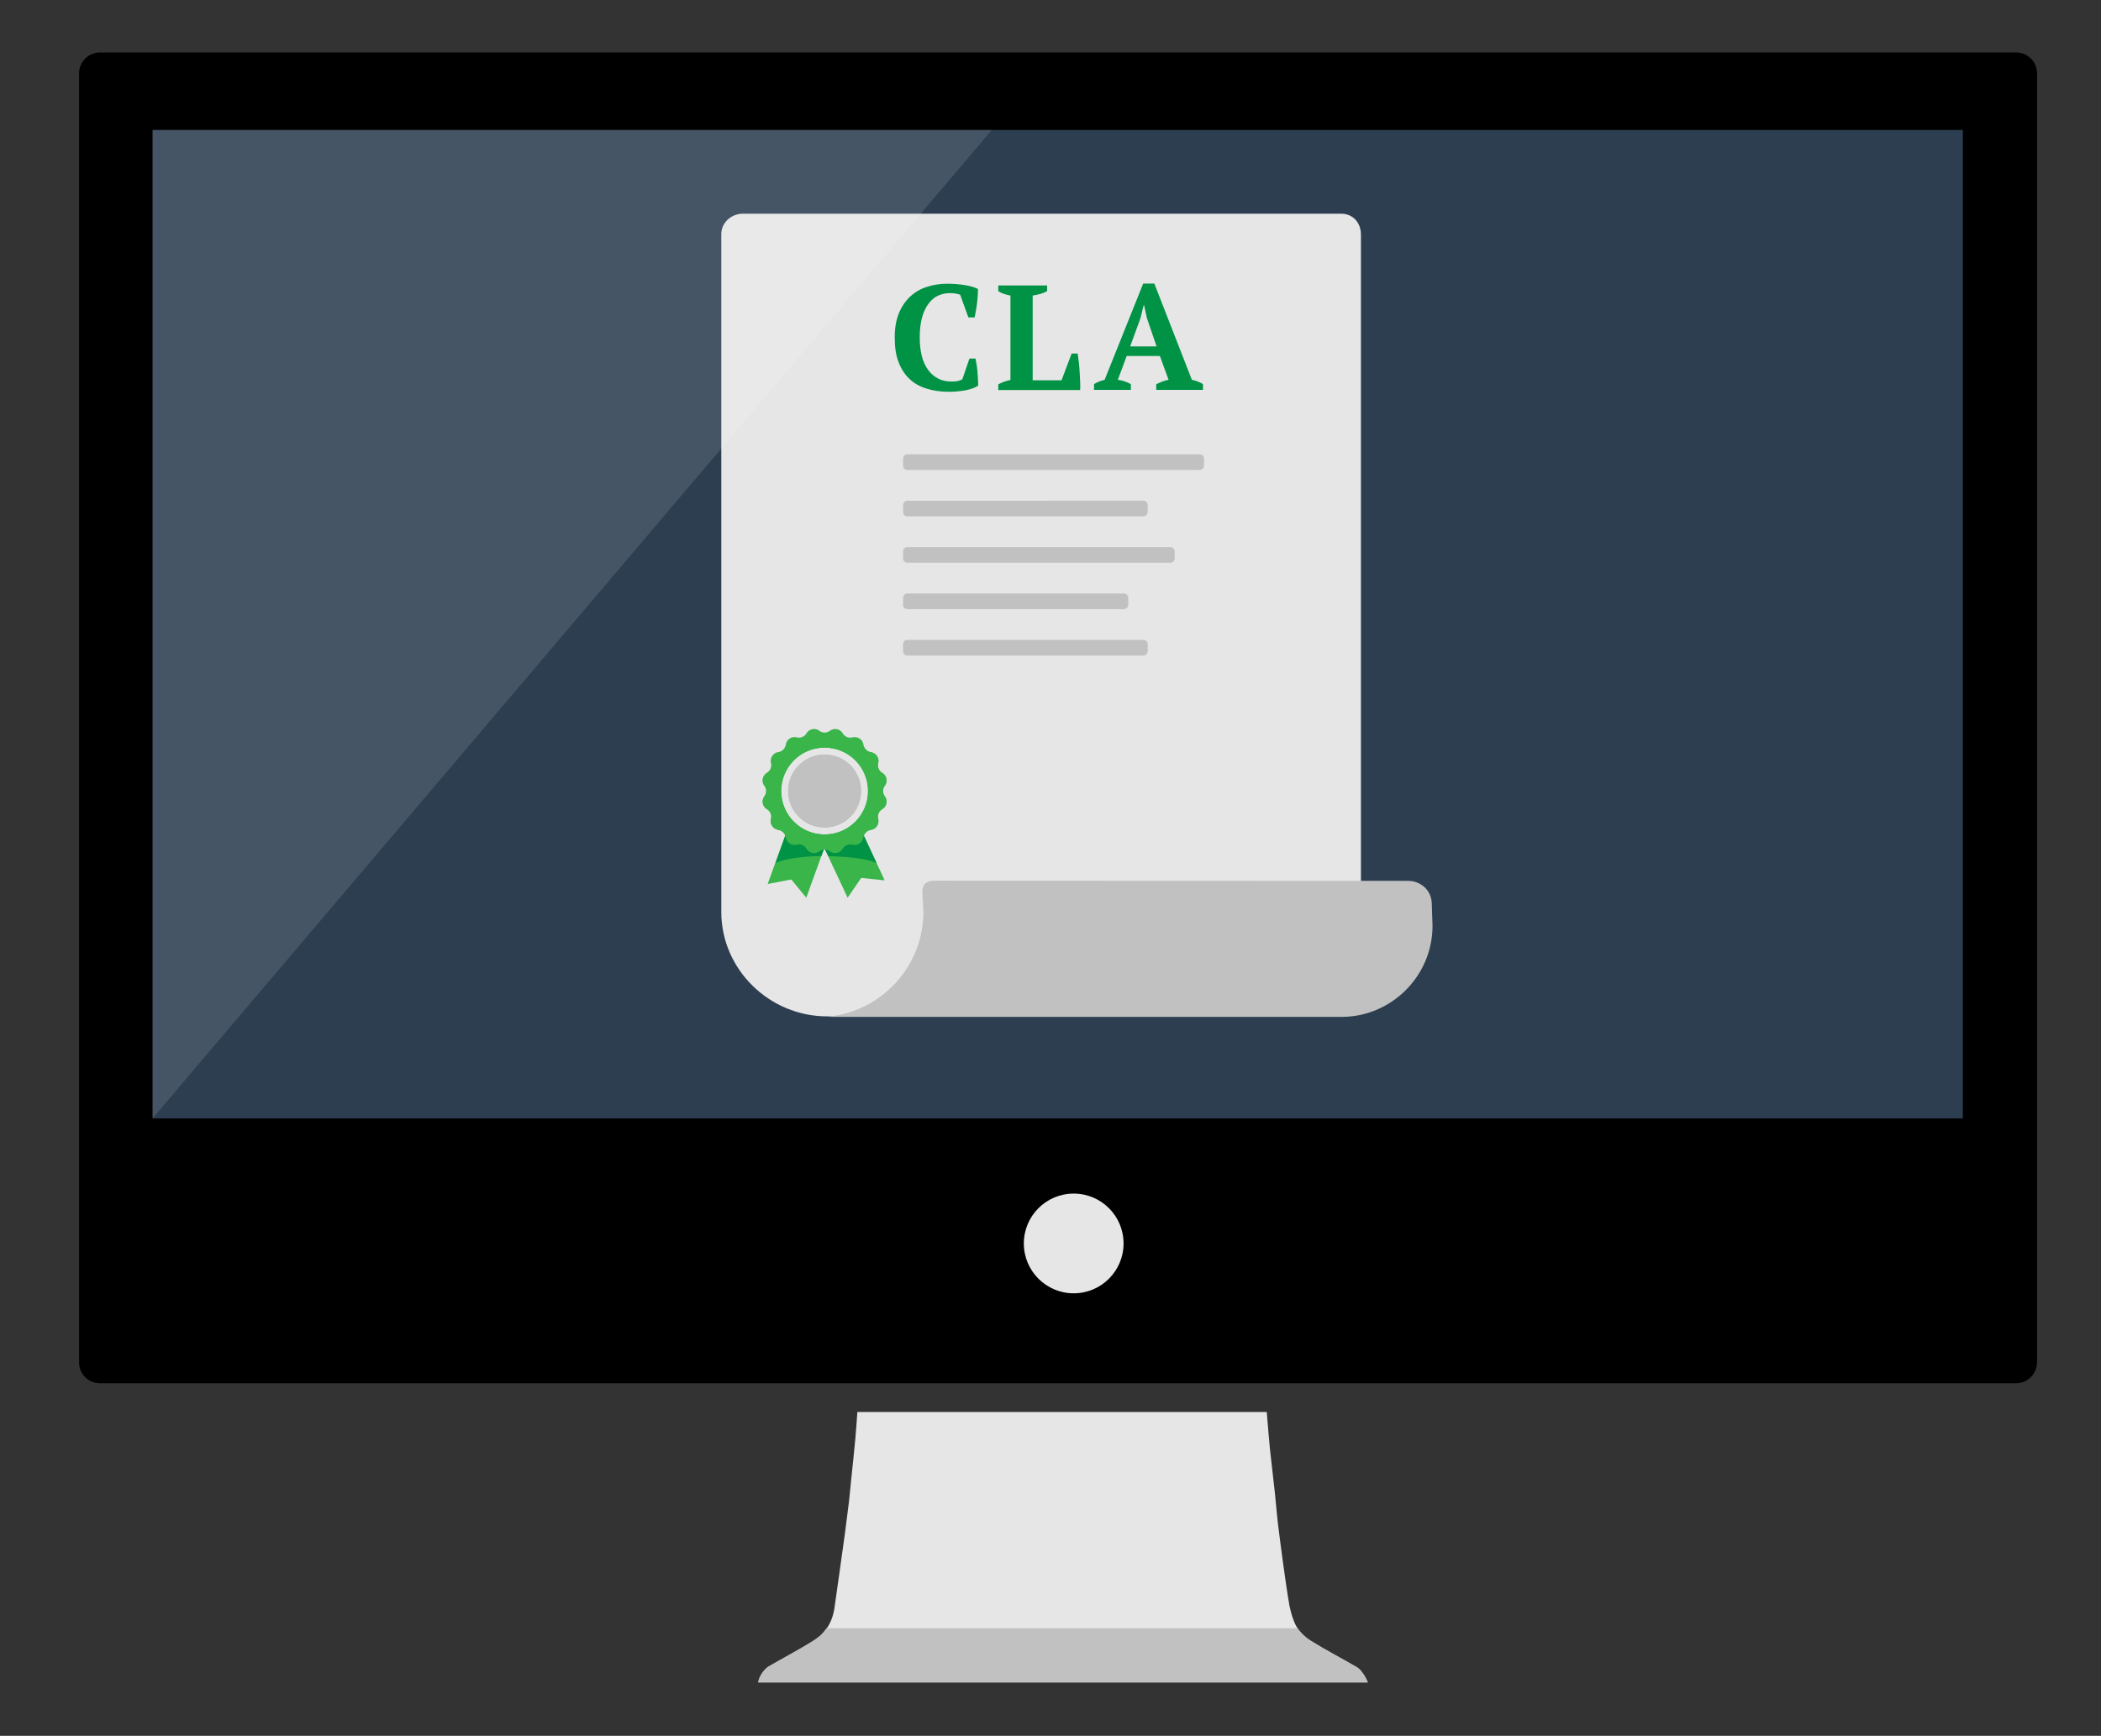 <svg xmlns="http://www.w3.org/2000/svg" xmlns:xlink="http://www.w3.org/1999/xlink" x="0" y="0" enable-background="new 0 0 1209.1 999.1" version="1.1" viewBox="0 0 1209.1 999.1" xml:space="preserve"><rect x="0" y="0" width="1209.1" height="999.1" fill="#333333" stroke="none"/><g id="Layer_1"><path d="M1160.2,796.2H57.5c-6.6,0-12-5.4-12-12v-742c0-6.6,5.4-12,12-12h1102.8c6.6,0,12,5.4,12,12v742 C1172.2,790.8,1166.8,796.2,1160.2,796.2z"/><circle cx="617.9" cy="715.7" r="28.7" fill="#E6E6E6"/><rect width="1041.8" height="568.9" x="87.8" y="74.8" fill="#2C3E50"/><g><path fill="#E6E6E6" d="M787.2,968.4l-350.8,0c0,0,0.8-5.3,5.7-8.9c8.7-5.1,17.7-9.7,26.2-15.1c7.2-4.6,11.1-11.4,12.1-20.2 c0,0,5.2-36.4,5.9-42c0.7-6,1.6-12.1,2.3-18.1c0.5-4.3,0.8-8.6,1.3-13c0.8-7.5,1.6-15.1,2.3-22.6c0.5-5.2,0.8-10.4,1.2-15.8 c78.6,0,157,0,235.6,0c0.6,7,1.1,14,1.8,21c0.9,8.6,2,17.2,2.9,25.8c0.7,6.3,1.1,12.6,1.9,18.8c0.9,7.2,4,31.8,6.5,46.1 c2.2,10.1,4.9,15.4,12,19.9c8.6,5.4,17.7,10.1,26.5,15.2C783.2,961,785.6,964.6,787.2,968.4z"/></g><g id="paper_12_"><g><path fill="#E6E6E6" d="M771.9,123H427.5c-6.6,0-12.4,5.1-12.4,11.7v388.8v1.4c0,33.1,27.7,60.1,60.9,60.1c20.5,0,20.5,0,0,0h296 c6.6,0,11.2-5.7,11.2-12.3v-438C783.1,128.1,778.5,123,771.9,123z"/><g><path fill="#C1C1C1" d="M810.6,507l-272.3-0.1c-6.7,0-7.5,3.4-7.5,7c0,0.4,0.6,10.2,0.6,10.9c0,31.4-24,57.3-54.6,60.3 c0.5,0.1,1.1,0.2,1.6,0.2h293.6c28.8,0,52.4-23.6,52.4-52.4l-0.4-12.1C824.1,511.6,816.6,507,810.6,507z"/></g></g></g><g><path fill="#009245" d="M557.9,206.4h3.5c0.2,0.9,0.4,2,0.6,3.3c0.2,1.3,0.4,2.7,0.5,4.1c0.1,1.5,0.2,2.9,0.3,4.3 c0.1,1.4,0.1,2.7,0.1,3.9c-2,1.3-4.5,2.1-7.5,2.7c-3,0.5-6.1,0.8-9.2,0.8c-4.8,0-9.1-0.6-12.9-1.8c-3.9-1.2-7.2-3-9.9-5.6 c-2.7-2.5-4.8-5.8-6.3-9.7c-1.5-3.9-2.2-8.6-2.2-14.1c0-5.4,0.8-10.1,2.4-14s3.8-7.1,6.6-9.7c2.7-2.5,5.9-4.4,9.6-5.5 c3.6-1.2,7.5-1.8,11.5-1.8c3.8,0,7.2,0.3,10.3,0.8c3.1,0.5,5.6,1.3,7.5,2.2c0,0.9,0,2.1-0.1,3.5s-0.2,2.9-0.4,4.5 c-0.2,1.6-0.4,3.1-0.7,4.6c-0.3,1.5-0.5,2.8-0.7,3.8h-3.6l-4.7-13c-0.5-0.3-1.3-0.5-2.5-0.7c-1.1-0.2-2.3-0.3-3.5-0.3 c-2.3,0-4.6,0.5-6.6,1.4c-2.1,0.9-3.9,2.4-5.5,4.5c-1.6,2.1-2.9,4.7-3.8,7.9c-0.9,3.2-1.4,7.1-1.4,11.6c0,8.2,1.6,14.5,4.9,18.9 c3.3,4.4,7.7,6.6,13.3,6.6c1.6,0,3-0.1,4.1-0.4s1.9-0.6,2.3-1.1L557.9,206.4z"/><path fill="#009245" d="M574.4,164.3h28.2v3.3c-1.2,0.6-2.5,1.2-4,1.6c-1.5,0.4-2.9,0.7-4.3,0.9v48.8h16.6l5.8-15.4h3.5 c0.2,1.3,0.4,2.9,0.6,4.6c0.2,1.8,0.4,3.6,0.5,5.6c0.1,1.9,0.2,3.9,0.3,5.8c0.1,1.9,0.1,3.5,0,5h-47.1v-3.3 c1.3-0.7,2.6-1.2,3.7-1.6c1.2-0.4,2.3-0.7,3.3-0.9v-48.6c-2.8-0.5-5.2-1.3-7-2.5V164.3z"/><path fill="#009245" d="M650.8,224.4h-21.2v-3.3c0.9-0.6,1.9-1.1,3-1.5c1.1-0.4,2.1-0.8,3.1-1l22.2-55.4h6.4l21.6,55.4 c1.1,0.2,2.3,0.6,3.4,1c1.1,0.4,2.1,0.9,3,1.5v3.3h-26.9v-3.3c1.1-0.5,2.3-1,3.5-1.5c1.3-0.5,2.5-0.8,3.6-1l-5-13.7h-19.1 l-5.1,13.7c2.6,0.3,5.1,1.2,7.5,2.5V224.4z M650.4,199.4h15.2L660,183l-1.6-7.4h-0.2l-1.9,7.6L650.4,199.4z"/></g><path id="line5_14_" fill="#C1C1C1" d="M658,377.3H522.2c-1.4,0-2.5-1.1-2.5-2.5v-4c0-1.4,1.1-2.5,2.5-2.5H658 c1.4,0,2.5,1.1,2.5,2.5v4C660.4,376.2,659.3,377.3,658,377.3z"/><path id="line4_14_" fill="#C1C1C1" d="M646.8,350.6H522.2c-1.4,0-2.5-1.1-2.5-2.5v-4c0-1.4,1.1-2.5,2.5-2.5h124.6 c1.4,0,2.5,1.1,2.5,2.5v4C649.2,349.5,648.1,350.6,646.8,350.6z"/><path id="line3_10_" fill="#C1C1C1" d="M673.5,323.9H522.2c-1.4,0-2.5-1.1-2.5-2.5v-4c0-1.4,1.1-2.5,2.5-2.5h151.3 c1.4,0,2.5,1.1,2.5,2.5v4C676,322.8,674.9,323.9,673.5,323.9z"/><path id="line2_14_" fill="#C1C1C1" d="M658,297.2H522.2c-1.4,0-2.5-1.1-2.5-2.5v-4c0-1.4,1.1-2.5,2.5-2.5H658 c1.4,0,2.5,1.1,2.5,2.5v4C660.4,296.1,659.3,297.2,658,297.2z"/><path id="line1_10_" fill="#C1C1C1" d="M690.4,270.5H522.2c-1.4,0-2.5-1.1-2.5-2.5v-4c0-1.4,1.1-2.5,2.5-2.5h168.2 c1.4,0,2.5,1.1,2.5,2.5v4C692.8,269.4,691.7,270.5,690.4,270.5z"/><g id="siegel_29_"><circle id="siegel_32_" cx="474.5" cy="455.3" r="21" fill="#C1C1C1"/><g id="siegel_30_"><g><g><path fill="#39B54A" d="M507.7,465.7c2.6-1.5,3.3-5,1.5-7.4v0c-1.4-1.8-1.4-4.3,0-6.1c1.8-2.4,1.1-5.9-1.5-7.4 c-1.9-1.1-2.9-3.4-2.3-5.6c0.8-2.9-1.2-5.8-4.2-6.3c-2.2-0.3-4-2.1-4.3-4.3c-0.4-3-3.3-4.9-6.3-4.2h0c-2.2,0.6-4.5-0.4-5.6-2.3 c-1.5-2.6-5-3.3-7.4-1.5c-1.8,1.4-4.3,1.4-6.1,0h0c-2.4-1.8-5.9-1.1-7.4,1.5c-1.1,1.9-3.4,2.9-5.6,2.3 c-2.9-0.8-5.8,1.2-6.3,4.2c-0.3,2.2-2.1,4-4.3,4.3c-3,0.4-4.9,3.3-4.2,6.3c0.6,2.2-0.4,4.5-2.3,5.6c-2.6,1.5-3.3,5-1.5,7.4 c1.4,1.8,1.4,4.3,0,6.1v0c-1.8,2.4-1.1,5.9,1.5,7.4c1.9,1.1,2.9,3.4,2.3,5.6c-0.8,2.9,1.2,5.8,4.2,6.3c1.9,0.3,3.4,1.5,4,3.2 l-10.1,28l13.6-2.6l8.6,10.5l10.1-27.9c0.2,0,0.4,0,0.6,0l13.1,27.9l7.8-11.4l13.5,1.4L497.1,481c0.6-1.8,2.2-3.2,4.1-3.5 c3-0.4,4.9-3.3,4.2-6.3C504.8,469.1,505.7,466.8,507.7,465.7z M474.6,480.3c-13.8,0-25-11.2-25-25s11.2-25,25-25s25,11.2,25,25 S488.4,480.3,474.6,480.3z"/></g></g><circle id="siegel_31_" cx="474.6" cy="455.3" r="21" fill="#C1C1C1"/></g><path fill="#009245" d="M453,478.1l-6.7,18.6c8.9-4,26.4-4,26.4-4l1.5-4l0.6,0.2l1.9,3.9c0,0,20.6,0.2,27.8,4l-8-17.2l-23.5,3.8 L453,478.1z"/><g><g><path fill="#39B54A" d="M441.4,444.9c-2.6,1.5-3.3,5-1.5,7.4v0c1.4,1.8,1.4,4.3,0,6.1c-1.8,2.4-1.1,5.9,1.5,7.4 c1.9,1.1,2.9,3.4,2.3,5.6c-0.8,2.9,1.2,5.8,4.2,6.3c2.2,0.3,4,2.1,4.3,4.3c0.4,3,3.3,4.9,6.3,4.2h0c2.2-0.6,4.5,0.4,5.6,2.3 c1.5,2.6,5,3.3,7.4,1.5c1.8-1.4,4.3-1.4,6.1,0h0c2.4,1.8,5.9,1.1,7.4-1.5c1.1-1.9,3.4-2.9,5.6-2.3c2.9,0.8,5.8-1.2,6.3-4.2 c0.3-2.2,2.1-4,4.3-4.3c3-0.4,4.9-3.3,4.2-6.3c-0.6-2.2,0.4-4.5,2.3-5.6c2.6-1.5,3.3-5,1.5-7.4c-1.4-1.8-1.4-4.3,0-6.1v0 c1.8-2.4,1.1-5.9-1.5-7.4c-1.9-1.1-2.9-3.4-2.3-5.6c0.8-2.9-1.2-5.8-4.2-6.3c-1.9-0.3-3.4-1.5-4-3.2l-45-0.2 c-0.6,1.8-2.2,3.2-4.1,3.5c-3,0.4-4.9,3.3-4.2,6.3C444.3,441.5,443.4,443.8,441.4,444.9z M474.5,430.3c13.8,0,25,11.2,25,25 c0,13.8-11.2,25-25,25s-25-11.2-25-25C449.5,441.5,460.7,430.3,474.5,430.3z"/></g></g></g><g><polygon fill="#FFF" points="87.8 643.7 87.8 74.8 570.8 74.8" opacity=".12"/></g><path fill="#C1C1C1" d="M787.1,968.2l-350.8,0c0,0,0.8-5.3,5.7-8.9c8.7-5.1,17.7-9.7,26.2-15.1c5.6-3.7,6-5.3,7.4-7h271.2 c0,0,2.2,3.6,7.3,7c8.6,5.4,17.7,10.1,26.5,15.2C783.1,960.8,785.5,964.4,787.1,968.2z"/></g></svg>